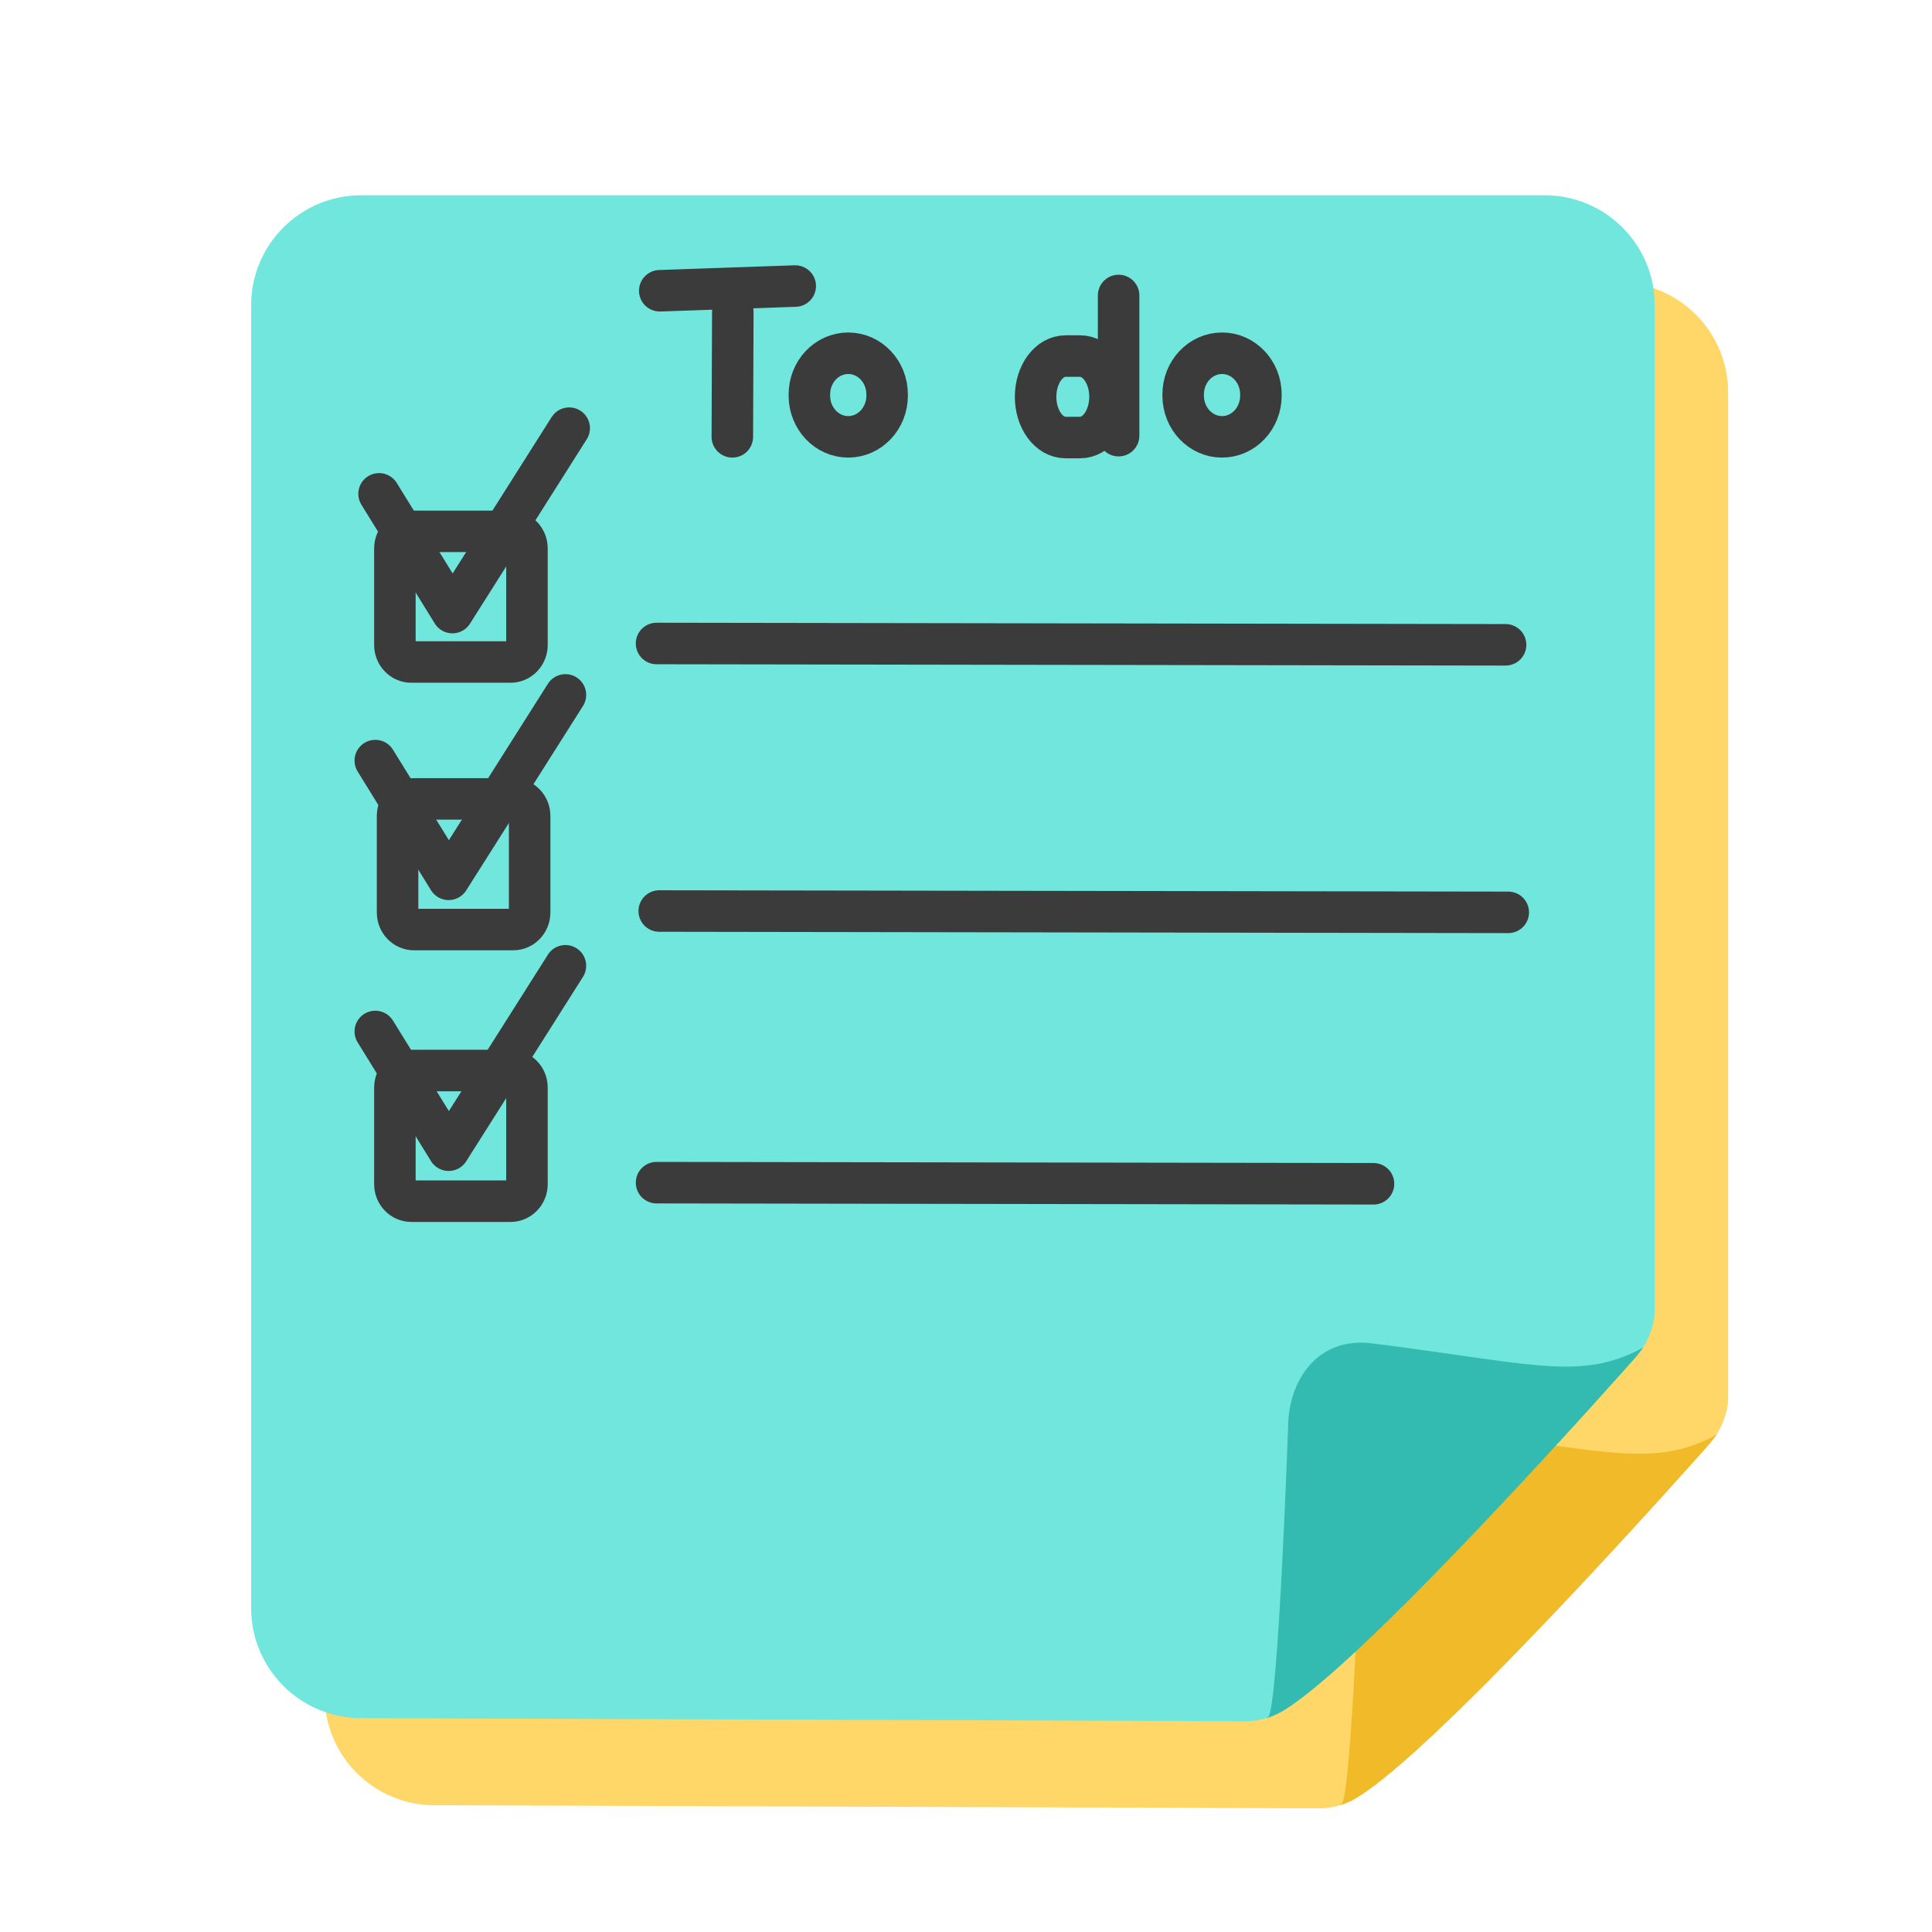 <svg version="1.1" xmlns="http://www.w3.org/2000/svg" viewBox="0 0 1024 1024"  height="1em" width="1em">
<g>
<path d="M723.009 949.816L906.324 764.744C911.637 759.379 915.945 748.909 915.945 741.358L915.945 207.982C915.945 175.781 889.841 149.677 857.641 149.677L230.337 149.677C198.137 149.677 172.033 175.781 172.033 207.982L172.033 898.51C172.033 930.711 198.137 956.815 230.337 956.815L699.716 958.453C707.267 958.496 717.695 955.181 723.009 949.816Z" fill="#ffd668" opacity="1"/>
<path d="M906.059 762.397C874.713 777.663 848.281 768.543 766.119 758.185C736.919 754.504 721.672 778.273 721.642 802.808C721.642 802.808 716.408 951.832 711.105 956.182C709.853 957.208 709.65 957.047 713.103 955.803C749.305 942.771 906.172 765.233 906.172 765.233C910.45 759.281 911.62 759.688 906.059 762.397Z" fill="#f1ba29" opacity="1"/>
<path d="M684.085 903.637L867.399 718.565C872.713 713.2 877.021 702.73 877.021 695.179L877.021 161.803C877.021 129.602 850.917 103.499 818.717 103.499L191.413 103.499C159.212 103.499 133.109 129.602 133.109 161.803L133.109 852.332C133.109 884.532 159.212 910.636 191.413 910.636L660.791 912.274C668.342 912.317 678.771 909.002 684.085 903.637Z" fill="#70e6dd" opacity="1"/>
<path d="M867.134 716.218C835.789 731.484 809.356 722.364 727.195 712.006C697.995 708.326 682.747 732.094 682.717 756.629C682.717 756.629 677.484 905.653 672.18 910.003C670.929 911.029 670.726 910.868 674.179 909.624C710.381 896.592 867.248 719.054 867.248 719.054C871.526 713.102 872.696 713.509 867.134 716.218Z" fill="#33bbb1" opacity="1"/>
<path d="M218.016 281.629L270.589 281.629C275.401 281.629 279.302 285.677 279.302 290.671L279.302 341.838C279.302 346.832 275.401 350.88 270.589 350.88L218.016 350.88C213.203 350.88 209.302 346.832 209.302 341.838L209.302 290.671C209.302 285.677 213.203 281.629 218.016 281.629Z" fill="none" opacity="1" stroke="#3b3b3b" stroke-linecap="butt" stroke-linejoin="miter" stroke-width="22"/>
<path d="M219.435 423.43L272.008 423.43C276.82 423.43 280.721 427.478 280.721 432.471L280.721 483.639C280.721 488.632 276.82 492.68 272.008 492.68L219.435 492.68C214.622 492.68 210.721 488.632 210.721 483.639L210.721 432.471C210.721 427.478 214.622 423.43 219.435 423.43Z" fill="none" opacity="1" stroke="#3b3b3b" stroke-linecap="butt" stroke-linejoin="miter" stroke-width="22"/>
<path d="M218.016 567.403L270.589 567.403C275.401 567.403 279.302 571.451 279.302 576.444L279.302 627.612C279.302 632.605 275.401 636.653 270.589 636.653L218.016 636.653C213.203 636.653 209.302 632.605 209.302 627.612L209.302 576.444C209.302 571.451 213.203 567.403 218.016 567.403Z" fill="none" opacity="1" stroke="#3b3b3b" stroke-linecap="butt" stroke-linejoin="miter" stroke-width="22"/>
<path d="M347.989 341.062L797.989 341.768" fill="none" opacity="1" stroke="#3b3b3b" stroke-linecap="round" stroke-linejoin="round" stroke-width="22"/>
<path d="M349.408 482.863L799.408 483.569" fill="none" opacity="1" stroke="#3b3b3b" stroke-linecap="round" stroke-linejoin="round" stroke-width="22"/>
<path d="M347.989 626.836L727.989 627.432" fill="none" opacity="1" stroke="#3b3b3b" stroke-linecap="round" stroke-linejoin="round" stroke-width="22"/>
<g opacity="1">
<path d="M349.69 154.107L421.495 151.61" fill="none" opacity="1" stroke="#3b3b3b" stroke-linecap="round" stroke-linejoin="round" stroke-width="22"/>
<path d="M388.402 165.346L388.154 231.532" fill="none" opacity="1" stroke="#3b3b3b" stroke-linecap="round" stroke-linejoin="round" stroke-width="22"/>
<path d="M449.593 187.227L449.593 187.227C460.972 187.227 470.198 196.997 470.198 209.049L470.198 209.71C470.198 221.762 460.972 231.532 449.593 231.532L449.593 231.532C438.213 231.532 428.988 221.762 428.988 209.71L428.988 209.049C428.988 196.997 438.213 187.227 449.593 187.227Z" fill="none" opacity="1" stroke="#3b3b3b" stroke-linecap="round" stroke-linejoin="round" stroke-width="22"/>
<path d="M647.705 187.227L647.705 187.227C659.085 187.227 668.31 196.997 668.31 209.049L668.31 209.71C668.31 221.762 659.085 231.532 647.705 231.532L647.705 231.532C636.325 231.532 627.1 221.762 627.1 209.71L627.1 209.049C627.1 196.997 636.325 187.227 647.705 187.227Z" fill="none" opacity="1" stroke="#3b3b3b" stroke-linecap="round" stroke-linejoin="round" stroke-width="22"/>
<path d="M592.89 156.605L592.89 230.907" fill="none" opacity="1" stroke="#3b3b3b" stroke-linecap="round" stroke-linejoin="round" stroke-width="22"/>
<path d="M564.746 188.725L572.475 188.725C581.232 188.725 588.331 198.392 588.331 210.316L588.331 210.316C588.331 222.241 581.232 231.907 572.475 231.907L564.746 231.907C555.989 231.907 548.89 222.241 548.89 210.316L548.89 210.316C548.89 198.392 555.989 188.725 564.746 188.725Z" fill="none" opacity="1" stroke="#3b3b3b" stroke-linecap="round" stroke-linejoin="round" stroke-width="22"/>
</g>
<path d="M200.917 261.748L239.799 324.674L301.688 226.933" fill="none" opacity="1" stroke="#3b3b3b" stroke-linecap="round" stroke-linejoin="round" stroke-width="22"/>
<path d="M198.917 403.129L237.799 466.055L299.688 368.313" fill="none" opacity="1" stroke="#3b3b3b" stroke-linecap="round" stroke-linejoin="round" stroke-width="22"/>
<path d="M198.917 546.703L237.799 609.628L299.688 511.887" fill="none" opacity="1" stroke="#3b3b3b" stroke-linecap="round" stroke-linejoin="round" stroke-width="22"/>
</g>
</svg>
